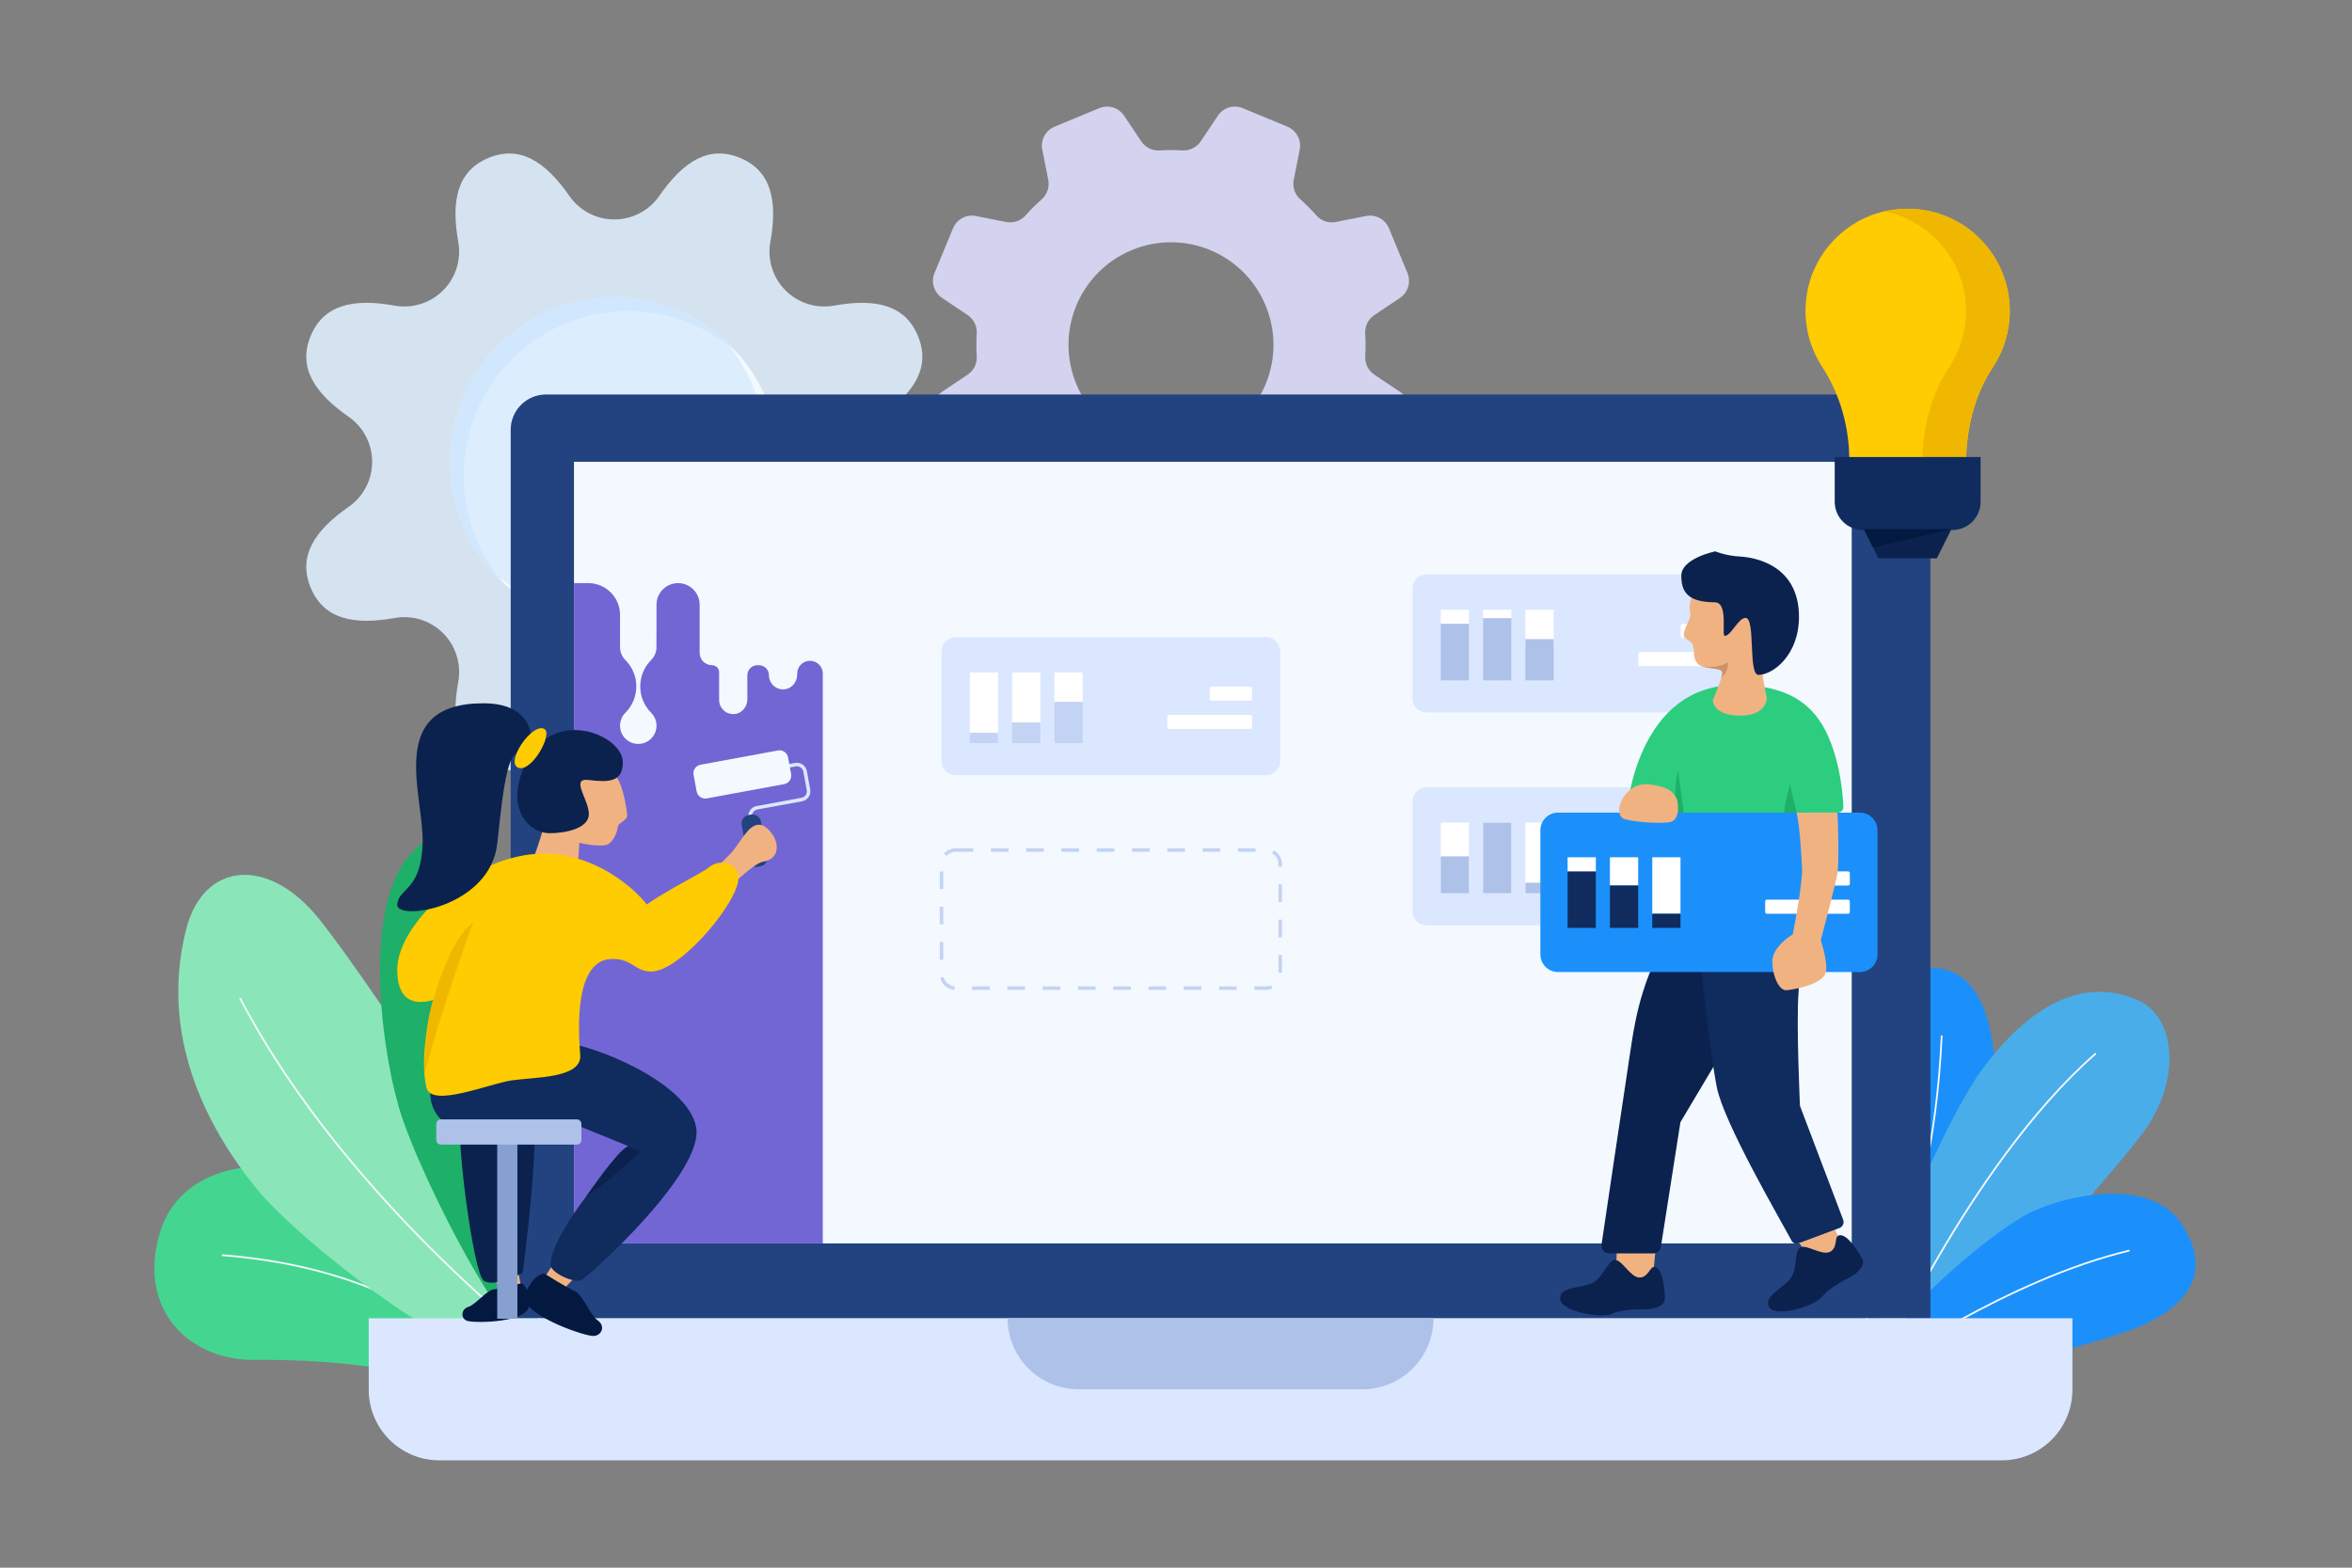 <?xml version="1.0" encoding="UTF-8"?>
<svg width="600px" height="400px" viewBox="0 0 600 400" version="1.1" xmlns="http://www.w3.org/2000/svg" xmlns:xlink="http://www.w3.org/1999/xlink">
    <rect x="0" y="0" width="600" height="400" fill="#808080" stroke="none"/>
    <title>Develope Website Dashboard</title>
    <g id="Develope-Website-Dashboard" stroke="none" stroke-width="1" fill="none" fill-rule="evenodd">
        <rect fill="none" x="0" y="0" width="600" height="400"></rect>
        <g id="plant_18_" transform="translate(39, 211.714)" fill-rule="nonzero">
            <path d="M43.648,88.783 C55.733,94.276 96.656,131.837 91.095,142.844 C88.349,148.282 72.632,134.843 25.861,135.264 C9.457,135.412 -4.085,122.66 1.768,102.869 C7.354,83.984 31.563,83.29 43.648,88.783 Z" id="Path" fill="#44D690"></path>
            <path d="M92.319,143.996 C92.245,143.996 92.172,143.959 92.129,143.891 C92.08,143.813 87.144,136.067 75.559,127.911 C64.867,120.383 46.16,110.954 17.767,108.793 C17.643,108.784 17.55,108.676 17.559,108.551 C17.57,108.426 17.673,108.321 17.802,108.344 C46.311,110.514 65.1,119.99 75.841,127.558 C87.491,135.765 92.462,143.573 92.511,143.651 C92.577,143.757 92.545,143.895 92.44,143.962 C92.401,143.985 92.36,143.996 92.319,143.996 Z" id="Path" fill="#F3F9FF"></path>
            <path d="M26.471,91.603 C39.447,107.552 94.347,149.278 102.413,134.707 C110.479,120.135 55.186,38.481 42.211,22.531 C29.236,6.582 12.827,8.281 8.485,25.414 C1.642,52.42 13.495,75.652 26.471,91.603 Z" id="Path" fill="#8AE6B9"></path>
            <path d="M104.049,136.294 C104.002,136.294 103.955,136.28 103.916,136.25 C103.378,135.855 49.781,96.113 22.086,43.171 C22.028,43.061 22.071,42.925 22.18,42.866 C22.29,42.808 22.426,42.851 22.485,42.961 C50.129,95.81 103.644,135.491 104.181,135.887 C104.281,135.96 104.303,136.101 104.23,136.201 C104.187,136.263 104.118,136.294 104.049,136.294 Z" id="Path" fill="#F3F9FF"></path>
            <path d="M62.718,70.709 C67.756,88.244 94.219,140.224 101.787,132.971 C109.355,125.718 96.201,39.291 91.163,21.757 C86.125,4.224 78.072,-7.368 65.61,6.33 C54.082,19.001 57.681,53.175 62.718,70.709 Z" id="Path" fill="#1EAF69"></path>
            <path d="M102.541,134.926 C102.452,134.926 102.37,134.874 102.334,134.789 C102.107,134.249 79.557,80.22 72.233,28.8 C72.215,28.677 72.302,28.563 72.424,28.546 C72.544,28.524 72.661,28.613 72.679,28.737 C79.994,80.099 102.522,134.075 102.749,134.615 C102.797,134.729 102.743,134.861 102.629,134.909 C102.6,134.921 102.569,134.926 102.541,134.926 Z" id="Path" fill="#F3F9FF"></path>
        </g>
        <g id="plant_17_" transform="translate(473.7, 246.854)" fill-rule="nonzero">
            <path d="M33.468,43.424 C30.181,55.523 7.698,96.493 1.109,90.926 C-2.146,88.176 5.899,72.441 5.646,25.616 C5.558,9.193 13.19,-4.365 25.036,1.496 C36.341,7.088 36.756,31.325 33.468,43.424 Z" id="Path" fill="#1B90FB"></path>
            <path d="M0.554,92.376 C0.499,92.376 0.443,92.355 0.4,92.314 C0.31,92.228 0.306,92.086 0.392,91.995 C0.578,91.8 18.926,71.934 21.402,17.519 C21.407,17.396 21.506,17.305 21.637,17.305 C21.761,17.311 21.857,17.415 21.851,17.541 C20.553,46.064 14.884,64.864 10.357,75.611 C5.444,87.275 0.765,92.258 0.718,92.306 C0.673,92.352 0.614,92.376 0.554,92.376 Z" id="Path" fill="#F3F9FF"></path>
            <path d="M31.781,26.227 C22.234,39.218 -2.742,94.181 5.98,102.257 C14.701,110.332 63.578,54.975 73.125,41.985 C82.672,28.994 81.654,12.567 71.4,8.22 C55.234,1.369 41.328,13.235 31.781,26.227 Z" id="Path" fill="#49ADEA"></path>
            <path d="M5.164,104.121 C5.134,104.121 5.103,104.114 5.073,104.102 C4.96,104.051 4.908,103.919 4.958,103.805 C5.018,103.671 10.987,90.14 20.794,73.362 C29.848,57.872 44.118,36.363 60.685,21.868 C60.779,21.787 60.92,21.796 61.003,21.89 C61.085,21.984 61.075,22.126 60.981,22.208 C44.46,36.662 30.221,58.124 21.185,73.585 C11.39,90.343 5.429,103.853 5.37,103.987 C5.332,104.07 5.251,104.121 5.164,104.121 Z" id="Path" fill="#F3F9FF"></path>
            <path d="M44.287,62.516 C33.792,67.559 2.678,94.053 7.019,101.63 C11.361,109.207 63.094,96.038 73.589,90.993 C84.084,85.95 91.023,77.888 82.824,65.411 C75.238,53.87 54.782,57.473 44.287,62.516 Z" id="Path" fill="#1B90FB"></path>
            <path d="M5.983,102.61 C5.912,102.61 5.843,102.576 5.799,102.514 C5.727,102.412 5.752,102.272 5.854,102.201 C6.177,101.973 38.537,79.384 69.34,72.045 C69.46,72.014 69.583,72.091 69.611,72.213 C69.639,72.334 69.565,72.455 69.444,72.484 C38.724,79.803 6.435,102.343 6.112,102.569 C6.073,102.596 6.028,102.61 5.983,102.61 Z" id="Path" fill="#F3F9FF"></path>
        </g>
        <g id="cog_7_" transform="translate(237.9, 27)" fill="#D3D3F0" fill-rule="nonzero">
            <path d="M116.421,31.248 C115.467,28.943 113.021,27.632 110.577,28.116 L102.855,29.645 C101.034,30.006 99.15,29.371 97.92,27.98 C96.618,26.507 95.238,25.12 93.785,23.825 C92.401,22.592 91.773,20.715 92.133,18.895 L93.659,11.177 C94.142,8.73 92.833,6.281 90.531,5.326 L79.13,0.598 C76.828,-0.357 74.172,0.449 72.785,2.522 L68.413,9.059 C67.383,10.599 65.609,11.484 63.761,11.376 C61.82,11.263 59.864,11.267 57.903,11.386 C56.048,11.499 54.273,10.616 53.238,9.071 L48.858,2.523 C47.471,0.45 44.816,-0.355 42.513,0.599 L31.112,5.327 C28.81,6.282 27.5,8.731 27.984,11.178 L29.512,18.909 C29.872,20.732 29.238,22.618 27.849,23.85 C26.377,25.153 24.992,26.535 23.699,27.989 C22.467,29.375 20.592,30.004 18.774,29.643 L11.065,28.116 C8.62,27.632 6.174,28.942 5.22,31.247 L0.498,42.662 C-0.456,44.966 0.348,47.625 2.418,49.014 L8.948,53.391 C10.486,54.422 11.369,56.198 11.262,58.048 C11.149,59.991 11.153,61.949 11.273,63.913 C11.385,65.77 10.504,67.548 8.96,68.584 L2.419,72.969 C0.348,74.358 -0.455,77.016 0.498,79.321 L5.22,90.736 C6.174,93.041 8.62,94.352 11.065,93.868 L18.787,92.338 C20.607,91.977 22.491,92.612 23.721,94.003 C25.024,95.476 26.403,96.864 27.856,98.158 C29.24,99.391 29.868,101.268 29.508,103.088 L27.983,110.806 C27.499,113.254 28.808,115.703 31.11,116.658 L42.511,121.386 C44.814,122.341 47.47,121.536 48.856,119.462 L53.229,112.925 C54.258,111.385 56.032,110.5 57.88,110.608 C59.821,110.721 61.777,110.717 63.738,110.598 C65.593,110.486 67.369,111.368 68.403,112.914 L72.783,119.463 C74.17,121.536 76.825,122.341 79.128,121.387 L90.529,116.659 C92.831,115.704 94.141,113.255 93.658,110.807 L92.129,103.076 C91.769,101.254 92.403,99.368 93.793,98.137 C95.264,96.832 96.649,95.451 97.942,93.997 C99.175,92.611 101.049,91.982 102.867,92.342 L110.576,93.869 C113.02,94.353 115.467,93.042 116.42,90.738 L121.143,79.323 C122.096,77.018 121.292,74.359 119.221,72.971 L112.692,68.594 C111.154,67.562 110.271,65.787 110.378,63.937 C110.49,61.993 110.487,60.036 110.367,58.072 C110.254,56.215 111.136,54.436 112.68,53.401 L119.22,49.017 C121.291,47.628 122.095,44.97 121.141,42.664 L116.421,31.248 Z M70.824,85.17 C57.486,90.702 42.194,84.36 36.67,71.007 C31.145,57.653 37.479,42.344 50.817,36.813 C64.155,31.282 79.447,37.623 84.971,50.976 C90.496,64.33 84.162,79.639 70.824,85.17 Z" id="Shape"></path>
        </g>
        <g id="cog_6_" transform="translate(77.7, 38.714)" fill-rule="nonzero">
            <path d="M146.781,90.608 C143.024,87.993 140.783,83.702 140.782,79.121 C140.782,74.54 143.02,70.245 146.778,67.631 C155.658,61.454 159.74,54.911 156.467,46.998 C153.194,39.086 145.688,37.35 135.047,39.266 C130.543,40.077 125.929,38.629 122.692,35.39 C119.456,32.151 118.006,27.53 118.816,23.021 C120.731,12.366 118.998,4.85 111.094,1.572 C103.19,-1.706 96.656,2.381 90.484,11.272 C87.872,15.035 83.585,17.278 79.008,17.278 C74.431,17.277 70.146,15.032 67.534,11.269 C61.364,2.381 54.83,-1.704 46.927,1.573 C39.024,4.85 37.29,12.365 39.204,23.017 C40.014,27.526 38.568,32.146 35.333,35.386 C32.098,38.626 27.482,40.077 22.978,39.266 C12.335,37.349 4.829,39.084 1.554,46.998 C-1.72,54.911 2.362,61.454 11.243,67.631 C15.001,70.246 17.242,74.539 17.242,79.12 C17.241,83.703 14.998,87.993 11.24,90.608 C2.362,96.785 -1.719,103.327 1.555,111.239 C4.829,119.152 12.336,120.888 22.979,118.97 C27.483,118.158 32.099,119.606 35.336,122.847 C38.572,126.088 40.016,130.71 39.205,135.219 C37.291,145.872 39.025,153.387 46.928,156.664 C54.832,159.941 61.367,155.854 67.537,146.964 C70.149,143.202 74.436,140.958 79.013,140.958 C83.59,140.959 87.875,143.204 90.487,146.967 C96.657,155.855 103.191,159.941 111.094,156.664 C118.997,153.387 120.731,145.872 118.817,135.219 C118.007,130.711 119.453,126.09 122.689,122.851 C125.924,119.611 130.541,118.159 135.044,118.97 C145.687,120.887 153.194,119.152 156.468,111.239 C159.739,103.327 155.659,96.784 146.781,90.608 Z" id="Path" fill="#d5e3f0"></path>
            <ellipse id="Oval" fill="#DCEEFD" cx="79.01" cy="79.118" rx="41.919" ry="41.968"></ellipse>
            <path d="M120.928,79.118 C120.928,102.27 102.135,121.086 79.009,121.086 C66.573,121.086 55.325,115.63 47.71,106.956 C55.046,113.602 64.826,117.589 75.516,117.589 C98.642,117.589 117.436,98.773 117.436,75.621 C117.436,64.919 113.453,55.127 106.816,47.782 C115.479,55.406 120.928,66.667 120.928,79.118 Z" id="Path" fill="#F3F9FF"></path>
            <path d="M110.309,51.279 C102.974,44.635 93.193,40.648 82.503,40.648 C59.377,40.648 40.584,59.463 40.584,82.616 C40.584,93.317 44.566,103.11 51.204,110.454 C42.54,102.83 37.091,91.568 37.091,79.119 C37.091,55.966 55.885,37.151 79.01,37.151 C91.446,37.151 102.695,42.606 110.309,51.279 Z" id="Path" fill="#D0E7FE"></path>
        </g>
        <g id="laptop" transform="translate(93.9, 99.984)" fill-rule="nonzero">
            <path d="M398.558,236.363 L36.38,236.363 L36.38,9.685 C36.38,4.709 40.409,0.675 45.38,0.675 L389.558,0.675 C394.529,0.675 398.558,4.709 398.558,9.685 L398.558,236.363 Z" id="Path" fill="#224380"></path>
            <rect id="Rectangle" fill="#F3F9FF" x="52.52" y="17.847" width="325.96" height="199.428"></rect>
            <path d="M270.037,100.906 L349.237,100.906 C351.225,100.906 352.837,102.52 352.837,104.51 L352.837,132.528 C352.837,134.518 351.225,136.132 349.237,136.132 L270.037,136.132 C268.049,136.132 266.437,134.518 266.437,132.528 L266.437,104.51 C266.437,102.52 268.048,100.906 270.037,100.906 Z" id="Path" fill="#DAE7FF"></path>
            <path d="M112.733,68.622 L112.73,68.622 C110.925,68.622 109.463,70.087 109.463,71.893 L109.463,72.154 C109.463,74.036 108.087,75.717 106.216,75.896 C104.069,76.1 102.263,74.415 102.263,72.309 L102.263,72.308 C102.263,70.895 101.119,69.749 99.707,69.749 L99.306,69.749 C97.894,69.749 96.75,70.895 96.75,72.308 L96.75,78.461 C96.75,80.343 95.375,82.025 93.504,82.203 C91.356,82.407 89.55,80.723 89.55,78.616 L89.55,71.551 C89.55,70.555 88.745,69.749 87.75,69.749 C85.999,69.749 84.58,68.329 84.58,66.576 L84.58,54.305 C84.58,51.265 82.118,48.8 79.081,48.8 L79.073,48.8 C76.037,48.8 73.574,51.265 73.574,54.305 L73.574,58.293 L73.559,64.979 C73.561,65.03 73.574,65.078 73.574,65.129 C73.574,66.415 73.054,67.578 72.212,68.421 C68.499,72.138 68.499,78.167 72.212,81.885 C73.054,82.727 73.574,83.891 73.574,85.176 C73.574,87.747 71.492,89.832 68.924,89.832 C66.355,89.832 64.273,87.748 64.273,85.176 C64.273,83.891 64.794,82.727 65.635,81.885 C69.35,78.167 69.35,72.138 65.635,68.421 C64.794,67.578 64.273,66.414 64.273,65.129 C64.273,65.078 64.273,64.979 64.273,64.979 L64.273,56.909 C64.273,52.43 60.647,48.8 56.173,48.8 L52.519,48.8 L52.519,217.276 L83.938,217.276 L84.579,217.276 L115.998,217.276 L115.998,71.893 C116,70.087 114.537,68.622 112.733,68.622 Z" id="Path" fill="#7266D5"></path>
            <path d="M270.037,46.578 L349.237,46.578 C351.225,46.578 352.837,48.191 352.837,50.182 L352.837,78.2 C352.837,80.19 351.225,81.804 349.237,81.804 L270.037,81.804 C268.049,81.804 266.437,80.19 266.437,78.2 L266.437,50.182 C266.437,48.191 268.048,46.578 270.037,46.578 Z" id="Path" fill="#DAE7FF"></path>
            <polygon id="Rectangle" fill="#FFFFFF" transform="translate(277.236, 57.39) rotate(-180) translate(-277.236, -57.39) " points="273.636 55.588 280.836 55.588 280.836 59.192 273.636 59.192"></polygon>
            <polygon id="Rectangle" fill="#AEC1E8" transform="translate(277.236, 66.4) rotate(-180) translate(-277.236, -66.4) " points="273.636 59.192 280.836 59.192 280.836 73.609 273.636 73.609"></polygon>
            <polygon id="Rectangle" fill="#FFFFFF" transform="translate(288.036, 56.674) rotate(-180) translate(-288.036, -56.674) " points="284.436 55.588 291.636 55.588 291.636 57.76 284.436 57.76"></polygon>
            <polygon id="Rectangle" fill="#AEC1E8" transform="translate(288.036, 65.684) rotate(-180) translate(-288.036, -65.684) " points="284.436 57.76 291.636 57.76 291.636 73.609 284.436 73.609"></polygon>
            <polygon id="Rectangle" fill="#FFFFFF" transform="translate(298.836, 59.889) rotate(-180) translate(-298.836, -59.889) " points="295.236 55.588 302.436 55.588 302.436 64.19 295.236 64.19"></polygon>
            <polygon id="Rectangle" fill="#AEC1E8" transform="translate(298.836, 68.351) rotate(-180) translate(-298.836, -68.351) " points="295.236 63.092 302.436 63.092 302.436 73.609 295.236 73.609"></polygon>
            <path d="M324.487,70.005 L345.187,70.005 C345.434,70.005 345.637,69.802 345.637,69.554 L345.637,66.851 C345.637,66.603 345.434,66.4 345.187,66.4 L324.487,66.4 C324.239,66.4 324.037,66.603 324.037,66.851 L324.037,69.554 C324.037,69.802 324.239,70.005 324.487,70.005 Z" id="Path" fill="#FFFFFF"></path>
            <path d="M335.287,62.796 L345.187,62.796 C345.434,62.796 345.637,62.594 345.637,62.346 L345.637,59.643 C345.637,59.395 345.434,59.192 345.187,59.192 L335.287,59.192 C335.039,59.192 334.837,59.395 334.837,59.643 L334.837,62.346 C334.837,62.594 335.039,62.796 335.287,62.796 Z" id="Path" fill="#FFFFFF"></path>
            <polygon id="Rectangle" fill="#FFFFFF" transform="translate(277.236, 118.926) rotate(-180) translate(-277.236, -118.926) " points="273.636 109.916 280.836 109.916 280.836 127.937 273.636 127.937"></polygon>
            <polygon id="Rectangle" fill="#AEC1E8" transform="translate(277.236, 123.228) rotate(-180) translate(-277.236, -123.228) " points="273.636 118.519 280.836 118.519 280.836 127.937 273.636 127.937"></polygon>
            <polygon id="Rectangle" fill="#FFFFFF" transform="translate(288.036, 118.926) rotate(-180) translate(-288.036, -118.926) " points="284.436 109.916 291.636 109.916 291.636 127.937 284.436 127.937"></polygon>
            <polygon id="Rectangle" fill="#AEC1E8" transform="translate(288.036, 118.926) rotate(-180) translate(-288.036, -118.926) " points="284.436 109.916 291.636 109.916 291.636 127.937 284.436 127.937"></polygon>
            <polygon id="Rectangle" fill="#FFFFFF" transform="translate(298.836, 118.926) rotate(-180) translate(-298.836, -118.926) " points="295.236 109.916 302.436 109.916 302.436 127.937 295.236 127.937"></polygon>
            <polygon id="Rectangle" fill="#AEC1E8" transform="translate(298.836, 126.596) rotate(-180) translate(-298.836, -126.596) " points="295.236 125.255 302.436 125.255 302.436 127.937 295.236 127.937"></polygon>
            <path d="M324.487,124.333 L345.187,124.333 C345.434,124.333 345.637,124.13 345.637,123.882 L345.637,121.179 C345.637,120.932 345.434,120.729 345.187,120.729 L324.487,120.729 C324.239,120.729 324.037,120.932 324.037,121.179 L324.037,123.882 C324.037,124.13 324.239,124.333 324.487,124.333 Z" id="Path" fill="#FFFFFF"></path>
            <path d="M335.287,117.125 L345.187,117.125 C345.434,117.125 345.637,116.922 345.637,116.674 L345.637,113.971 C345.637,113.723 345.434,113.52 345.187,113.52 L335.287,113.52 C335.039,113.52 334.837,113.723 334.837,113.971 L334.837,116.674 C334.837,116.922 335.039,117.125 335.287,117.125 Z" id="Path" fill="#FFFFFF"></path>
            <g id="Group" transform="translate(145.8, 62.172)">
                <path d="M83.287,90.42 L80.287,90.42 L80.287,89.518 L83.287,89.518 C83.731,89.518 84.159,89.427 84.562,89.25 L84.926,90.074 C84.407,90.303 83.856,90.42 83.287,90.42 Z M75.786,90.42 L71.286,90.42 L71.286,89.518 L75.786,89.518 L75.786,90.42 Z M66.786,90.42 L62.286,90.42 L62.286,89.518 L66.786,89.518 L66.786,90.42 Z M57.786,90.42 L53.286,90.42 L53.286,89.518 L57.786,89.518 L57.786,90.42 Z M48.786,90.42 L44.286,90.42 L44.286,89.518 L48.786,89.518 L48.786,90.42 Z M39.786,90.42 L35.286,90.42 L35.286,89.518 L39.786,89.518 L39.786,90.42 Z M30.786,90.42 L26.286,90.42 L26.286,89.518 L30.786,89.518 L30.786,90.42 Z M21.786,90.42 L17.286,90.42 L17.286,89.518 L21.786,89.518 L21.786,90.42 Z M12.786,90.42 L8.286,90.42 L8.286,89.518 L12.786,89.518 L12.786,90.42 Z M3.75,90.405 C2.007,90.262 0.561,89.022 0.15,87.32 L1.025,87.109 C1.345,88.433 2.47,89.396 3.824,89.508 L3.75,90.405 Z M87.337,86.022 L86.437,86.022 L86.437,81.516 L87.337,81.516 L87.337,86.022 Z M0.937,82.717 L0.037,82.717 L0.037,78.212 L0.937,78.212 L0.937,82.717 Z M87.337,77.011 L86.437,77.011 L86.437,72.506 L87.337,72.506 L87.337,77.011 Z M0.937,73.707 L0.037,73.707 L0.037,69.202 L0.937,69.202 L0.937,73.707 Z M87.337,68.001 L86.437,68.001 L86.437,63.496 L87.337,63.496 L87.337,68.001 Z M0.937,64.697 L0.037,64.697 L0.037,60.191 L0.937,60.191 L0.937,64.697 Z M87.337,58.99 L86.437,58.99 L86.437,58.347 C86.437,57.194 85.809,56.132 84.797,55.578 L85.228,54.788 C86.53,55.5 87.337,56.864 87.337,58.347 L87.337,58.99 Z M1.756,56.226 L1.091,55.619 C1.857,54.776 2.948,54.292 4.087,54.291 L8.587,54.291 L8.587,55.192 L4.087,55.192 C3.201,55.194 2.352,55.571 1.756,56.226 Z M80.587,55.193 L76.087,55.193 L76.087,54.292 L80.587,54.292 L80.587,55.193 Z M71.587,55.193 L67.087,55.193 L67.087,54.292 L71.587,54.292 L71.587,55.193 Z M62.587,55.193 L58.087,55.193 L58.087,54.292 L62.587,54.292 L62.587,55.193 Z M53.587,55.193 L49.087,55.193 L49.087,54.292 L53.587,54.292 L53.587,55.193 Z M44.587,55.193 L40.087,55.193 L40.087,54.292 L44.587,54.292 L44.587,55.193 Z M35.587,55.193 L31.087,55.193 L31.087,54.292 L35.587,54.292 L35.587,55.193 Z M26.587,55.193 L22.087,55.193 L22.087,54.292 L26.587,54.292 L26.587,55.193 Z M17.587,55.193 L13.087,55.193 L13.087,54.292 L17.587,54.292 L17.587,55.193 Z" id="Shape" fill="#C3D3F3"></path>
                <path d="M4.087,0.414 L83.287,0.414 C85.275,0.414 86.887,2.027 86.887,4.018 L86.887,32.036 C86.887,34.026 85.275,35.64 83.287,35.64 L4.087,35.64 C2.099,35.64 0.487,34.026 0.487,32.036 L0.487,4.018 C0.487,2.027 2.098,0.414 4.087,0.414 Z" id="Path" fill="#DAE7FF"></path>
                <polygon id="Rectangle" fill="#FFFFFF" transform="translate(11.286, 17.121) rotate(-180) translate(-11.286, -17.121) " points="7.686 9.425 14.886 9.425 14.886 24.816 7.686 24.816"></polygon>
                <polygon id="Rectangle" fill="#C3D3F3" transform="translate(11.286, 26.131) rotate(-180) translate(-11.286, -26.131) " points="7.686 24.816 14.886 24.816 14.886 27.446 7.686 27.446"></polygon>
                <polygon id="Rectangle" fill="#FFFFFF" transform="translate(22.086, 15.806) rotate(-180) translate(-22.086, -15.806) " points="18.486 9.425 25.686 9.425 25.686 22.187 18.486 22.187"></polygon>
                <polygon id="Rectangle" fill="#C3D3F3" transform="translate(22.086, 24.816) rotate(-180) translate(-22.086, -24.816) " points="18.486 22.187 25.686 22.187 25.686 27.445 18.486 27.445"></polygon>
                <polygon id="Rectangle" fill="#FFFFFF" transform="translate(32.886, 13.726) rotate(-180) translate(-32.886, -13.726) " points="29.286 9.425 36.486 9.425 36.486 18.027 29.286 18.027"></polygon>
                <polygon id="Rectangle" fill="#C3D3F3" transform="translate(32.886, 22.187) rotate(-180) translate(-32.886, -22.187) " points="29.286 16.928 36.486 16.928 36.486 27.445 29.286 27.445"></polygon>
                <path d="M58.537,23.841 L79.237,23.841 C79.484,23.841 79.687,23.638 79.687,23.39 L79.687,20.687 C79.687,20.439 79.484,20.236 79.237,20.236 L58.537,20.236 C58.289,20.236 58.087,20.439 58.087,20.687 L58.087,23.39 C58.087,23.638 58.289,23.841 58.537,23.841 Z" id="Path" fill="#FFFFFF"></path>
                <path d="M69.337,16.632 L79.237,16.632 C79.484,16.632 79.687,16.43 79.687,16.182 L79.687,13.479 C79.687,13.231 79.484,13.028 79.237,13.028 L69.337,13.028 C69.089,13.028 68.887,13.231 68.887,13.479 L68.887,16.182 C68.887,16.43 69.089,16.632 69.337,16.632 Z" id="Path" fill="#FFFFFF"></path>
            </g>
            <path d="M416.776,272.623 L18.162,272.623 C8.221,272.623 0.162,264.555 0.162,254.602 L0.162,236.363 L434.776,236.363 L434.776,254.602 C434.776,264.554 426.717,272.623 416.776,272.623 Z" id="Path" fill="#DAE7FF"></path>
            <path d="M163.142,236.363 C163.142,246.375 171.249,254.493 181.251,254.493 L253.687,254.493 C263.688,254.493 271.796,246.375 271.796,236.363 L163.142,236.363 Z" id="Path" fill="#AEC1E8"></path>
        </g>
        <g id="bulb_2_" transform="translate(460.2, 53.13)" fill-rule="nonzero">
            <path d="M52.496,26.214 C52.496,10.1 37.899,-2.601 21.22,0.642 C10.976,2.635 2.762,10.954 0.858,21.226 C-0.461,28.343 1.114,35.06 4.603,40.415 C9.227,47.514 11.559,55.86 11.559,64.334 L11.559,65.335 L41.331,65.335 L41.331,65.422 C41.331,56.677 43.344,47.874 48.173,40.587 C50.905,36.468 52.496,31.528 52.496,26.214 Z" id="Path" fill="#FFCB01"></path>
            <path d="M21.221,0.642 C21.02,0.68 20.833,0.76 20.634,0.804 C32.435,3.29 41.333,13.66 41.333,26.213 C41.333,31.528 39.74,36.467 37.011,40.586 C32.197,47.848 30.186,56.617 30.172,65.334 L41.332,65.334 L41.332,65.42 C41.332,56.676 43.346,47.872 48.174,40.586 C50.904,36.466 52.496,31.527 52.496,26.213 C52.496,10.099 37.899,-2.601 21.221,0.642 Z" id="Path" fill="#F0B701"></path>
            <polygon id="Path" fill="#0B224E" points="33.889 89.327 19.003 89.327 15.281 81.876 37.61 81.876"></polygon>
            <path d="M37.853,82.101 L15.038,82.101 C11.062,82.101 7.838,78.874 7.838,74.893 L7.838,63.472 L45.053,63.472 L45.053,74.893 C45.053,78.874 41.83,82.101 37.853,82.101 Z" id="Path" fill="#102B5E"></path>
            <polygon id="Path" fill="#03193F" points="37.611 81.878 17.604 86.536 15.282 81.878"></polygon>
        </g>
        <g id="woman_9_" transform="translate(101.1, 179.276)" fill-rule="nonzero">
            <path d="M90.212,31.377 L89.848,29.394 C89.723,28.715 89.87,28.029 90.261,27.461 C90.652,26.893 91.24,26.512 91.917,26.388 L103.358,24.282 C104.268,24.115 104.873,23.238 104.705,22.326 L103.842,17.624 C103.761,17.183 103.513,16.799 103.144,16.545 C102.775,16.289 102.327,16.191 101.888,16.276 L97.61,17.063 L97.448,16.176 L101.725,15.389 C102.404,15.267 103.088,15.411 103.655,15.803 C104.222,16.195 104.603,16.784 104.727,17.461 L105.59,22.164 C105.846,23.564 104.918,24.912 103.52,25.17 L92.079,27.275 C91.638,27.356 91.255,27.603 91.001,27.973 C90.746,28.342 90.651,28.789 90.732,29.231 L91.096,31.214 L90.212,31.377 Z" id="Path" fill="#DAE7FF"></path>
            <path d="M98.942,20.802 L79.182,24.439 C77.984,24.66 76.835,23.866 76.615,22.668 L75.834,18.415 C75.614,17.215 76.406,16.065 77.603,15.845 L97.364,12.208 C98.562,11.987 99.711,12.781 99.931,13.98 L100.712,18.233 C100.932,19.431 100.14,20.582 98.942,20.802 Z" id="Path" fill="#F3F9FF"></path>
            <path d="M89.729,40.104 L88.103,31.247 C87.882,30.048 88.675,28.897 89.872,28.677 L90.455,28.57 C91.653,28.349 92.803,29.143 93.022,30.342 L94.648,39.199 C94.869,40.398 94.076,41.549 92.879,41.769 L92.296,41.876 C91.099,42.097 89.95,41.304 89.729,40.104 Z" id="Path" fill="#224380"></path>
            <polygon id="Path" fill="#F1B282" points="30.91 144.405 31.767 148.659 26.203 149.444 24.518 145.431"></polygon>
            <path d="M31.889,148.15 C31.889,148.15 26.61,149.533 24.877,149.702 C23.143,149.87 20.204,153.592 18.427,154.157 C16.27,154.844 16.524,157.327 18.157,157.767 C20.464,158.388 33.879,158.17 33.913,153.619 C33.949,148.8 31.889,148.15 31.889,148.15 Z" id="Path" fill="#03193F"></path>
            <polygon id="Path" fill="#F1B282" points="40.168 143.01 37.812 146.702 42.934 149.368 46.008 146.189"></polygon>
            <path d="M16.613,106.296 C14.886,108.409 19.545,145.719 22.356,147.538 C25.167,149.358 32.253,145.443 32.253,145.443 C32.253,145.443 36.774,110.944 34.697,106.296 C32.62,101.647 18.34,104.183 16.613,106.296 Z" id="Path" fill="#0B224E"></path>
            <path d="M76.488,108.375 C74.411,96.754 49.826,87.212 42.934,86.844 C36.042,86.477 11.255,94.765 9.542,96.356 C7.828,97.946 7.083,110.087 22.235,109.721 C37.387,109.354 44.474,107.152 44.474,107.152 C44.474,107.152 53.483,110.807 59.09,113.122 C53.816,118.983 39.242,135.89 39.342,143.607 C39.83,145.809 45.573,148.133 47.162,147.4 C48.75,146.666 78.566,119.997 76.488,108.375 Z" id="Path" fill="#102B5E"></path>
            <path d="M37.753,31.121 C37.753,31.121 35.431,39.685 33.965,41.642 C32.499,43.599 43.985,46.535 45.207,45.312 C46.429,44.088 46.673,35.77 46.673,35.77 C46.673,35.77 52.783,37.229 54.372,35.918 C55.96,34.607 56.449,32.222 56.571,31.488 C56.694,30.753 58.893,29.959 58.893,28.858 C58.893,27.757 57.794,20.161 55.655,18.398 C54.466,17.419 40.686,13.138 39.343,20.967 C37.999,28.796 37.753,31.121 37.753,31.121 Z" id="Path" fill="#F1B282"></path>
            <path d="M39.097,33.323 C42.885,33.323 49.117,32.222 49.117,28.43 C49.117,24.637 44.229,19.132 49.117,19.744 C54.005,20.355 57.791,20.361 57.793,15.218 C57.795,8.122 39.204,0.373 32.499,16.552 C27.855,27.757 34.239,33.323 39.097,33.323 Z" id="Path" fill="#0B224E"></path>
            <path d="M80.31,43.474 C80.31,43.474 85.149,38.713 85.716,38.028 C88.276,34.932 90.471,29.863 93.677,31.44 C94.914,32.048 96.95,34.256 97.052,36.734 C97.095,37.801 96.748,40.083 93.564,40.585 C90.899,41.005 83.759,48.399 83.759,48.399 L80.31,43.474 Z" id="Path" fill="#F1B282"></path>
            <path d="M7.691,98.222 C8.946,103.494 23.578,97.243 29.444,96.386 C35.309,95.53 47.406,95.897 46.917,89.902 C46.428,83.908 45.239,64.953 55.46,65.416 C60.103,65.415 60.962,68.616 65.002,68.616 C72.7,68.616 88.096,49.864 87.236,44.359 C86.625,40.444 82.088,39.814 79.416,42.28 C78.332,43.28 62.24,51.359 61.85,53.565 L65.479,53.998 C63.842,50.063 52.6,38.522 37.589,38.522 C19.791,38.522 0.239,56.016 0.239,68.127 C0.239,83.745 16.613,72.409 16.613,72.409 L10.737,71.185 C10.737,71.186 5.244,87.946 7.691,98.222 Z" id="Path" fill="#FFCB01"></path>
            <path d="M34.393,8.856 C34.393,8.856 34.625,0.17 22.235,0.17 C-2.938,0.17 7.083,23.659 6.716,35.892 C6.349,48.126 0.484,47.27 0.239,51.551 C-0.005,55.833 24.067,52.407 25.778,35.77 C27.489,19.134 28.71,11.469 32.254,12.894 C35.798,14.318 34.393,8.856 34.393,8.856 Z" id="Path" fill="#0B224E"></path>
            <path d="M37.698,6.674 C40.123,7.829 34.514,17.928 31.114,16.61 C27.715,15.29 34.537,5.167 37.698,6.674 Z" id="Path" fill="#FFCB01"></path>
            <rect id="Rectangle" fill="#86A0D1" x="25.742" y="111.74" width="5.142" height="45.467"></rect>
            <path d="M9.385,75.987 C9.385,75.987 13.559,60.176 19.607,56.139 C19.607,56.139 12.092,75.987 7.178,94.919 C7.178,94.918 6.861,83.591 9.385,75.987 Z" id="Path" fill="#F0B701"></path>
            <path d="M46.046,112.766 L11.37,112.766 C10.722,112.766 10.195,112.24 10.195,111.59 L10.195,107.519 C10.195,106.87 10.721,106.343 11.37,106.343 L46.046,106.343 C46.694,106.343 47.22,106.869 47.22,107.519 L47.22,111.59 C47.219,112.24 46.694,112.766 46.046,112.766 Z" id="Path" fill="#AEC1E8"></path>
            <path d="M58.892,113.342 L62.374,114.493 C62.374,114.493 53.838,122.708 48.545,125.848 C48.545,125.848 56.324,114.42 58.892,113.342 Z" id="Path" fill="#0B224E"></path>
            <path d="M37.794,145.693 C37.794,145.693 43.531,149.301 45.543,150.178 C47.554,151.053 49.435,156.256 51.323,157.58 C53.614,159.185 52.204,161.77 50.041,161.593 C46.989,161.342 30.941,155.739 32.925,150.801 C35.025,145.572 37.794,145.693 37.794,145.693 Z" id="Path" fill="#03193F"></path>
        </g>
        <g id="man_4_" transform="translate(392.7, 140.531)" fill-rule="nonzero">
            <path d="M32.961,66.816 C32.961,66.816 33.331,76.716 33.097,82.795 C32.825,89.885 30.168,92.024 30.239,99.633 C30.239,99.633 56.858,103.496 67.221,100.796 C68.632,100.428 69.061,80.162 69.061,80.162 L68.315,66.816 L75.185,66.816 L76.145,66.816 C76.525,66.816 76.889,66.661 77.153,66.387 C77.416,66.113 77.558,65.743 77.543,65.362 C77.424,62.248 76.819,54.639 73.78,47.571 C68.909,36.235 59.424,34.468 51.131,34.246 C24.536,33.537 22.266,66.815 22.266,66.815 L32.961,66.815 L32.961,66.816 Z" id="Path" fill="#2CCD7F"></path>
            <path d="M34.207,73.297 C34.207,73.297 34.39,58.367 35.376,56.189 L38.362,77.985 L34.207,73.297 Z" id="Path" fill="#1EAF69"></path>
            <path d="M65.632,66.816 C65.632,66.816 64.209,61.391 63.976,59.567 C63.976,59.567 61.995,65.792 61.995,72.325 C61.995,78.857 66.749,76.541 66.749,76.541 L65.632,66.816 Z" id="Path" fill="#1EAF69"></path>
            <path d="M38.362,67.182 C38.362,67.182 28.379,96.797 21.372,93.366 C16.685,91.07 23.198,66.815 23.198,66.815 L38.362,67.182 Z" id="Path" fill="#F1B282"></path>
            <polygon id="Path" fill="#F1B282" points="73.964 170.161 78.347 179.339 70.547 183.087 64.912 174.472"></polygon>
            <polygon id="Path" fill="#F1B282" points="19.75 178.162 19.499 185.907 28.759 187.666 29.642 178.162"></polygon>
            <path d="M54.1,115.382 L35.975,145.81 L30.981,177.69 C30.838,178.606 30.048,179.281 29.122,179.281 L17.75,179.281 C17.189,179.281 16.656,179.037 16.291,178.612 C15.925,178.186 15.763,177.623 15.845,177.068 C17.041,168.999 21.167,141.155 22.563,132.009 C24.202,121.267 24.997,112.444 32.401,98.514 L53.438,101.46 L54.1,115.382 Z" id="Path" fill="#0B224E"></path>
            <path d="M40.484,98.962 C40.484,98.962 43.261,126.862 45.273,136.933 C47.074,145.949 61.168,170.145 64.355,176.057 C64.686,176.672 65.418,176.948 66.072,176.705 L76.559,172.789 C77.389,172.479 77.814,171.557 77.51,170.724 L66.474,141.633 C66.474,141.633 65.494,120.51 66.115,112.689 C66.785,104.241 60.858,96.836 60.858,96.836 L40.484,98.962 Z" id="Path" fill="#102B5E"></path>
            <path d="M4.752,107.484 L81.758,107.484 C84.243,107.484 86.258,105.467 86.258,102.979 L86.258,71.321 C86.258,68.833 84.243,66.816 81.758,66.816 L4.752,66.816 C2.267,66.816 0.252,68.833 0.252,71.321 L0.252,102.979 C0.252,105.467 2.267,107.484 4.752,107.484 Z" id="Path" fill="#1B90FB"></path>
            <path d="M35.36,65.335 C35.36,65.335 35.663,68.34 33.647,69.137 C32.358,69.646 25.45,69.458 21.874,68.515 C18.297,67.573 21.352,59.069 27.686,59.59 C34.02,60.112 35.36,62.649 35.36,65.335 Z" id="Path" fill="#F1B282"></path>
            <path d="M29.255,182.736 C31.649,182.736 32.013,189.437 32.019,190.714 C32.029,192.904 29.109,193.371 27.764,193.5 C26.419,193.628 21.371,193.335 18.608,194.668 C15.844,196.002 5.344,194.082 5.279,190.818 C5.213,187.555 10.725,188.343 13.706,186.709 C16.273,185.304 17.531,180.955 19.34,180.955 C21.092,180.955 23.284,185.435 25.526,185.435 C27.768,185.435 28.155,182.736 29.255,182.736 Z" id="Path" fill="#0B224E"></path>
            <path d="M76.216,174.77 C78.344,173.672 81.732,179.462 82.321,180.595 C83.332,182.538 80.95,184.291 79.813,185.022 C78.676,185.752 74.055,187.806 72.207,190.259 C70.359,192.711 60.148,195.817 58.596,192.946 C57.045,190.075 62.306,188.249 64.21,185.431 C65.849,183.004 64.978,178.561 66.587,177.732 C68.144,176.929 72.141,179.907 74.135,178.879 C76.128,177.851 75.236,175.274 76.216,174.77 Z" id="Path" fill="#0B224E"></path>
            <g id="Group" transform="translate(36, 8.109)">
                <path d="M3.121,3.206 C1.66,6.063 2.751,7.498 2.456,8.681 C2.161,9.865 0.756,12.306 0.83,13.416 C0.904,14.525 2.604,14.568 3.158,15.99 C3.712,17.412 3.009,19.355 4.469,20.788 C5.93,22.221 10.776,21.555 10.68,23.034 C10.585,24.514 8.221,30.137 8.221,30.137 C8.221,30.137 8.392,33.958 15.216,33.958 C22.041,33.958 22.041,29.471 22.041,29.471 C22.041,29.471 20.193,21.629 20.785,18.299 C21.376,14.97 22.057,2.836 17.689,1.652 C13.32,0.469 4.674,0.172 3.121,3.206 Z" id="Path" fill="#F1B282"></path>
                <path d="M10.683,23.038 C10.665,23.331 10.559,23.784 10.399,24.316 C12.236,22.913 12.191,20.339 12.191,20.339 C8.865,22.221 5.353,21.316 5.353,21.316 C5.353,21.316 5.353,21.316 5.362,21.325 C7.313,22.07 10.754,21.785 10.683,23.038 Z" id="Path" fill="#CD916A"></path>
            </g>
            <path d="M44.886,0.15 C44.886,0.15 36.209,1.895 36.209,6.353 C36.209,9.944 37.31,13.143 44.745,13.143 C48.325,13.143 46.387,21.717 47.292,21.717 C48.875,21.717 50.764,17.122 52.593,17.122 C55.21,17.122 53.191,31.663 55.897,31.663 C59.558,31.663 66.223,26.656 66.223,16.847 C66.223,3.677 55.002,1.68 51.215,1.474 C47.43,1.269 44.886,0.15 44.886,0.15 Z" id="Path" fill="#0B224E"></path>
            <polygon id="Rectangle" fill="#FFFFFF" transform="translate(10.799, 80.094) rotate(-180) translate(-10.799, -80.094) " points="7.199 78.205 14.399 78.205 14.399 81.984 7.199 81.984"></polygon>
            <polygon id="Rectangle" fill="#102B5E" transform="translate(10.799, 89.017) rotate(-180) translate(-10.799, -89.017) " points="7.199 81.809 14.399 81.809 14.399 96.225 7.199 96.225"></polygon>
            <polygon id="Rectangle" fill="#FFFFFF" transform="translate(21.599, 81.809) rotate(-180) translate(-21.599, -81.809) " points="17.999 78.204 25.199 78.204 25.199 85.413 17.999 85.413"></polygon>
            <polygon id="Rectangle" fill="#102B5E" transform="translate(21.599, 90.819) rotate(-180) translate(-21.599, -90.819) " points="17.999 85.413 25.199 85.413 25.199 96.225 17.999 96.225"></polygon>
            <polygon id="Rectangle" fill="#FFFFFF" transform="translate(32.399, 85.413) rotate(-180) translate(-32.399, -85.413) " points="28.799 78.204 35.999 78.204 35.999 92.621 28.799 92.621"></polygon>
            <polygon id="Rectangle" fill="#102B5E" transform="translate(32.399, 94.423) rotate(-180) translate(-32.399, -94.423) " points="28.799 92.621 35.999 92.621 35.999 96.225 28.799 96.225"></polygon>
            <path d="M58.049,92.622 L78.749,92.622 C78.997,92.622 79.199,92.419 79.199,92.171 L79.199,89.468 C79.199,89.22 78.997,89.018 78.749,89.018 L58.049,89.018 C57.802,89.018 57.599,89.22 57.599,89.468 L57.599,92.171 C57.599,92.419 57.802,92.622 58.049,92.622 Z" id="Path" fill="#FFFFFF"></path>
            <path d="M68.849,85.413 L78.749,85.413 C78.997,85.413 79.199,85.211 79.199,84.963 L79.199,82.26 C79.199,82.012 78.997,81.809 78.749,81.809 L68.849,81.809 C68.602,81.809 68.399,82.012 68.399,82.26 L68.399,84.963 C68.399,85.211 68.602,85.413 68.849,85.413 Z" id="Path" fill="#FFFFFF"></path>
            <path d="M59.449,104.482 C59.579,101.405 63.365,98.559 64.633,97.908 C65.16,95.361 67.202,84.289 67.011,80.908 C66.855,78.142 66.493,70.797 65.632,66.816 L76.028,66.816 C76.297,70.535 76.406,80.277 76.052,82.289 C75.644,84.601 72.356,97.32 71.777,99.392 C72.439,101.439 73.507,105.251 73.085,107.467 C72.489,110.6 65.186,111.906 63.1,112.129 C61.014,112.353 59.3,107.988 59.449,104.482 Z" id="Path" fill="#F1B282"></path>
        </g>
    </g>
</svg>